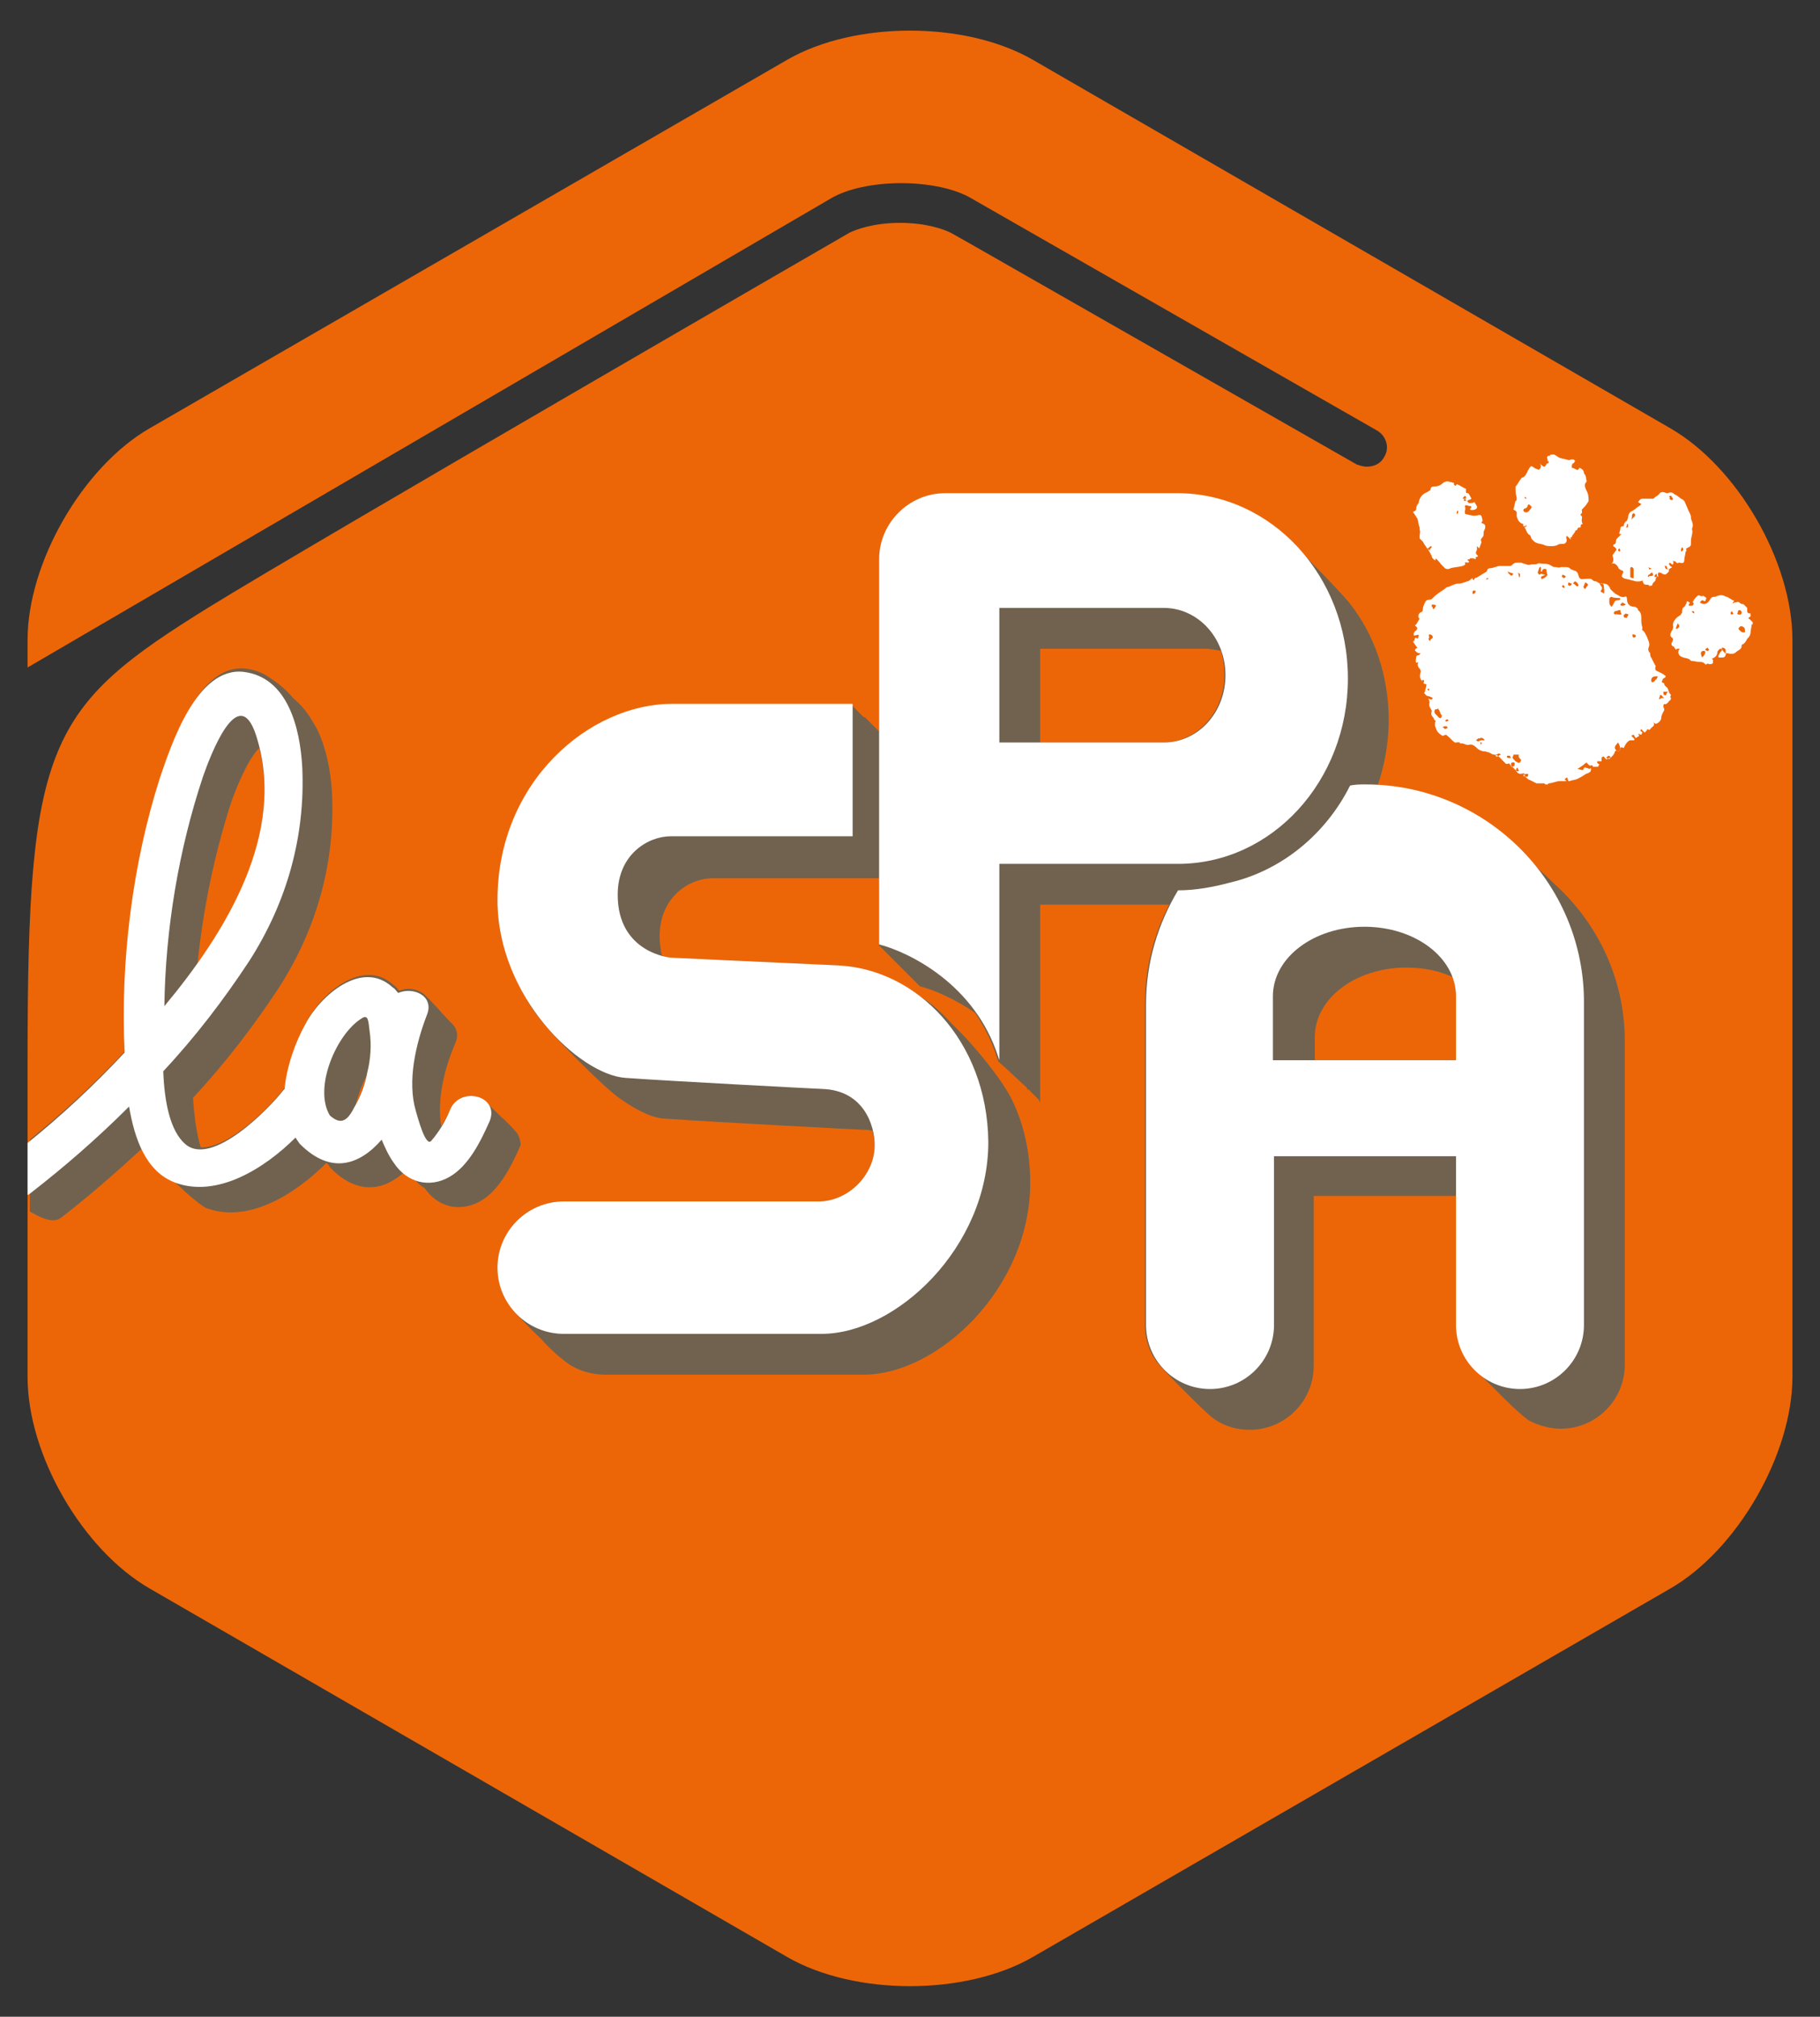 <?xml version="1.0" encoding="utf-8"?>
<!-- Generator: Adobe Illustrator 19.2.1, SVG Export Plug-In . SVG Version: 6.00 Build 0)  -->
<svg version="1.1" id="Layer_1" xmlns="http://www.w3.org/2000/svg" xmlns:xlink="http://www.w3.org/1999/xlink" x="0px" y="0px"
	 viewBox="0 0 165 182.8" style="enable-background:new 0 0 165 182.8;" xml:space="preserve">
<rect x="0" y="0" width="165" height="182.8" fill="#333333" stroke="none"/>
<style type="text/css">
	.st0{fill:#EC6608;}
	.st1{fill:#70624F;}
	.st2{fill:#FFFFFF;}
</style>
<g>
	<path class="st0" d="M75.3,18c1.5-0.9,3.9-1.4,6.4-1.4c2.5,0,4.9,0.5,6.4,1.4c0,0,0,0,0,0l0,0l36.7,21c0.9,0.5,1.2,1.6,0.7,2.4
		c-0.3,0.6-0.9,0.9-1.6,0.9c-0.3,0-0.6-0.1-0.9-0.2L87.8,22l0,0l-1.6-0.9c-0.6-0.3-2.2-0.9-4.6-0.9c-2.4,0-4,0.6-4.6,0.9
		c0,0-48.6,28.1-58,33.9C4.3,64.1,2.5,67.3,2.5,95.9v28.9c0,7.1,5,15.7,11.1,19.2l57.8,33.4c6.1,3.5,16.1,3.5,22.2,0l57.8-33.4
		c6.1-3.5,11.1-12.2,11.1-19.2V58c0-7.1-5-15.7-11.1-19.2L93.6,5.4c-6.1-3.5-16.1-3.5-22.2,0L13.6,38.8C7.5,42.3,2.5,51,2.5,58v2.5
		L75.3,18z"/>
	<path class="st1" d="M32.2,100.4c0.2-1,0.6-2.1,1.1-3C33,98.4,32.6,99.4,32.2,100.4 M20.9,72.9c0.4-1.2,1.5-4,2.6-5.1
		c1.7,6.9-1.5,13.8-5.6,19.6C18.4,82.5,19.4,77.6,20.9,72.9 M46.8,102.6c-0.2-0.2-0.8-0.9-1.4-1.4c-0.5-0.5-1.5-1.5-1.9-1.7
		c-0.9-0.4-2.2-0.1-2.7,1.1c-0.2,0.5-0.5,1-0.8,1.5c-0.4-2.5,0.3-5.3,1.3-7.6c0.3-0.7,0.1-1.3-0.3-1.7c-0.2-0.2-0.9-0.9-1.3-1.4
		c-0.4-0.4-1.1-1.2-1.4-1.4c-0.6-0.4-1.4-0.5-2.1-0.2c-0.2-0.2-0.3-0.4-0.5-0.5c-2.8-2.6-6.6,0.8-7.9,3.3c-0.9,1.6-1.7,3.8-1.9,5.9
		c0,0,0,0-0.1,0.1c-1.1,1.5-5,5.5-7.6,5.4c-0.4-1.3-0.6-2.9-0.7-4.5c2.9-3.1,5.5-6.5,7.8-10c3.4-5.3,5.1-11.3,4.8-17.6
		c-0.1-1.9-0.5-4.1-1.4-5.9c-0.5-0.8-0.9-1.7-2.1-2.7c-0.5-0.6-1.2-1.3-2.5-2.1c-0.5-0.3-1.1-0.5-1.8-0.6c-4.3-0.5-6.6,6.7-7.6,9.6
		c-2.5,7.8-3.6,16.7-3.2,24.9c-2.7,2.9-5.7,5.7-8.8,8.2v6.5c1,0.6,2.1,1.1,2.8,0.6c2.6-2,5.1-4.2,7.6-6.5c0.2,0.4,0.4,0.7,0.6,1
		c0.2,0.3,0.9,1,1.6,1.7c0.9,0.9,2.6,2.5,3.4,2.9c3.8,1.4,8-1.2,10.9-4.1c0,0,0.1,0.1,0.1,0.1c0,0,0,0,0,0c0.1,0.1,0.2,0.3,0.3,0.4
		c2.5,2.5,4.9,2,6.8,0.2c0.1,0.1,0.2,0.1,0.3,0.2c0.2,0.3,0.4,0.5,0.6,0.7c0.2,0.3,0.5,0.5,0.8,0.7c1.2,1.7,3.1,2.2,5,1.2
		c1.8-1,2.9-3.3,3.7-5.1C47.2,103.5,47.1,103,46.8,102.6"/>
	<path class="st1" d="M111,61.2c0,3.4-2.5,6.1-5.6,6.1H94.3v-8.5h14.9c0.5,0,1,0.1,1.5,0.2C110.9,59.7,111,60.5,111,61.2 M132,90.3
		v5.8h-12.8V94c0-3.5,3.7-6.3,8.3-6.3c1.6,0,3,0.3,4.3,0.9C131.9,89.2,132,89.7,132,90.3 M140.9,80.1c-0.4-0.4-0.8-0.8-1.3-1.2
		c-0.4-0.4-0.8-0.9-1.2-1.3c-3.4-3.7-8.1-6.1-13.5-6.4c0.6-1.8,1-3.8,1-5.9c0-4.1-1.3-7.8-3.6-10.7c-0.5-0.6-2-2.2-3.3-3.5
		c-1.3-1.4-2.8-2.8-3.5-3.3c-2.5-1.9-5.6-3.1-8.9-3.1H85.7c-3.3,0-6,2.7-6,6v15.6L78.4,65h-0.1l-1.1-1.1H60.9
		c-7.4,0-15.8,7-15.8,17.8c0,3.5,1.3,6.7,2.9,9.3c0.8,1.4,2.7,3.4,4.3,5c1.7,1.7,3.4,3.3,4.1,3.7c1.4,1,2.9,1.7,4,1.7
		c4.2,0.3,17.6,1,17.8,1c0.3,0,0.6,0,0.9,0.1c0.1,0.5,0.2,0.9,0.2,1.3c0,2.7-2.4,5.1-5.1,5.1H51.1c-3.3,0-6,2.7-6,6
		c0,1,0.3,2,0.7,2.8c0.4,0.8,2.1,2.6,3.2,3.6c0.8,0.9,1.7,1.7,2,1.9c1,0.9,2.4,1.4,3.9,1.4h23.4c6.7,0,15.1-7.8,15.1-17.4
		c0-2.8-0.6-5.4-1.7-7.6c-0.9-1.8-3.4-4.9-5.4-6.8c-0.9-1-1.8-1.8-2.6-2.3c-2.4-1.7-4.9-2.9-7.8-3c-6.8-0.3-15.1-0.7-15.1-0.7
		s-0.3,0-0.8-0.2c-0.1-0.5-0.2-1.1-0.2-1.7c0-3.7,2.8-5.3,4.8-5.3l15.1,0v6.1l3.7,3.7c1.2,0.3,3.1,1.1,5,2.4c0.8,1.2,1.5,2.5,2,4.1
		c0,0.1,0.1,0.2,0.1,0.3l1.1,1c0,0,0,0.1,0.1,0.1l1.4,1.3c0,0.1,0,0.1,0.1,0.2v-0.1l1,1c0,0.1,0.1,0.2,0.1,0.3V82H106
		c-1.4,2.7-2.2,5.7-2.2,9v29.1h0c0,1.1,0.3,2.2,0.9,3.1c0.3,0.5,1.6,1.8,2.7,2.9c1.1,1.1,2.3,2.3,2.8,2.6c0.9,0.6,2,0.9,3.1,0.9
		c3.2,0,5.8-2.6,5.8-5.8v-15.4H132v11.6h0c0,1.3,0.4,2.5,1.2,3.5c0.3,0.4,1.2,1.3,2.1,2.2c1.1,1.1,2.7,2.7,3.4,3.1
		c0.8,0.4,1.8,0.7,2.8,0.7c3.2,0,5.8-2.6,5.8-5.8V94.7C147.4,88.9,144.9,83.7,140.9,80.1"/>
	<path class="st2" d="M33.3,97.2c-0.2,1.1-0.6,2.2-1.2,3.2c-0.6,1.2-1.2,1.6-2.2,0.7c-1.5-2.5,0.6-7.4,2.9-8.8
		c0.6-0.4,0.6,0.3,0.7,1.1C33.7,94.7,33.6,96,33.3,97.2 M14.9,91.2c0.1-7,1.3-14.2,3.5-20.8c0.7-2,3.2-8.6,4.8-3.8
		C26.1,75.5,20.4,84.6,14.9,91.2L14.9,91.2z M40.8,100.6c-0.4,1-1,2-1.7,2.8c-0.5,0.6-1.2-2-1.4-2.7c-0.8-2.7,0-6.1,1-8.7
		c0.7-1.7-1.2-2.6-2.6-2c-0.2-0.2-0.3-0.4-0.5-0.5c-2.8-2.6-6.6,0.8-7.9,3.3c-0.9,1.6-1.7,3.8-1.9,5.9c0,0,0,0-0.1,0.1
		c-1.3,1.7-6.5,7-8.9,4.9c-1.4-1.2-1.9-3.9-2-6.6c2.9-3.1,5.5-6.5,7.8-10c3.4-5.3,5.1-11.3,4.8-17.6c-0.2-3.5-1.3-8.1-5.3-8.6
		c-4.3-0.5-6.6,6.7-7.6,9.6c-2.5,7.8-3.6,16.7-3.2,24.9c-2.7,2.9-5.7,5.7-8.8,8.2v4.7c0.1,0,0.2-0.1,0.2-0.1c3.1-2.4,6.1-5,9-7.9
		c0.5,2.9,1.5,5.9,4.2,6.9c3.8,1.4,8.1-1.3,10.9-4.1c0,0.1,0.1,0.1,0.1,0.2c0.1,0.1,0.2,0.3,0.3,0.4c2.8,2.8,5.4,1.9,7.4-0.4
		c0.3,0.7,0.6,1.4,1.1,2.1c1.2,1.8,3.2,2.3,5,1.3c1.8-1,2.9-3.3,3.7-5.1C45.3,99.3,41.7,98.4,40.8,100.6"/>
	<path class="st2" d="M132,96.1h-16.6v-5.8c0-3.5,3.7-6.3,8.3-6.3c4.6,0,8.3,2.8,8.3,6.3V96.1z M123.8,71.1c-0.5,0-0.9,0-1.4,0.1
		c-2.2,4.4-6.2,7.7-10.9,8.8c-1.5,0.4-3.1,0.7-4.7,0.7h0c-1.8,3-2.9,6.5-2.9,10.3v29.1h0c0,3.2,2.6,5.8,5.8,5.8
		c3.2,0,5.8-2.6,5.8-5.8v0v-15.3H132v15.3h0c0,3.2,2.6,5.8,5.8,5.8c3.2,0,5.8-2.6,5.8-5.8V91C143.7,80,134.7,71.1,123.8,71.1"/>
	<path class="st2" d="M90.6,67.3V55.1h14.9c3.1,0,5.6,2.7,5.6,6.1c0,3.4-2.5,6.1-5.6,6.1H90.6z M122.2,61.5
		c0-9.3-6.9-16.8-15.5-16.8H85.7c-3.3,0-6,2.7-6,6v34.9c2.7,0.7,8.7,3.6,10.8,10.2c0,0.1,0.1,0.2,0.1,0.3V78.3h16.2
		C115.3,78.3,122.2,70.8,122.2,61.5"/>
	<path class="st2" d="M75.9,87.5c-6.8-0.3-15.1-0.7-15.1-0.7S56,86.4,56,81.1c0-3.7,2.8-5.3,4.8-5.3l16.5,0v-12H60.9
		c-7.4,0-15.8,7-15.8,17.8c0,8.7,7.4,15.8,11.6,16.1c4.2,0.3,17.6,1,17.8,1c3.8,0.1,4.8,3.3,4.8,5.1c0,2.7-2.4,5.1-5.1,5.1H51.1
		c-3.3,0-6,2.7-6,6c0,3.3,2.7,6,6,6h23.4c6.7,0,15.1-7.8,15.1-17.4C89.5,94.3,83.1,87.8,75.9,87.5"/>
	<path class="st2" d="M150.9,63c-0.1,0-0.1-0.2-0.1-0.3h0.4C151,62.9,151.1,63.1,150.9,63 M150.4,63.4c0-0.1,0.1-0.3,0.1-0.4
		c0,0,0.1,0,0.1,0c0.1,0.1,0.2,0.2,0.3,0.3C150.7,63.2,150.6,63.3,150.4,63.4 M150.1,61.6c-0.1,0.1-0.1,0.2-0.2,0.2
		c-0.1,0.1-0.2,0-0.2-0.1c0-0.1,0-0.2,0.1-0.3c0.1-0.1,0.3-0.1,0.5-0.1C150.2,61.5,150.2,61.6,150.1,61.6 M148.3,57.7
		c0,0-0.1,0.1-0.2,0.1c-0.1-0.1-0.1-0.1-0.1-0.2c0,0,0,0,0-0.1c0.1,0,0.2,0,0.3,0.1C148.3,57.5,148.3,57.7,148.3,57.7 M147.5,56
		C147.5,56,147.4,55.9,147.5,56c-0.2,0-0.3,0-0.3-0.2c0-0.1,0.1-0.1,0.2-0.2c0.1,0.1,0.3,0,0.2,0.2C147.6,55.8,147.5,55.9,147.5,56
		 M147,54.9c-0.2-0.1-0.1-0.1,0.1-0.3c0.1,0.1,0.2,0.1,0.3,0.2C147.2,54.9,147.2,54.9,147,54.9 M146.7,55.7c-0.1,0-0.2-0.1-0.2,0
		c0,0-0.1,0-0.2-0.1c0-0.1,0.1-0.2,0.1-0.2c0.2,0,0.3-0.1,0.4-0.1c0.1,0,0.1,0,0.1,0c0,0.2,0.1,0.3,0.1,0.4
		C146.9,55.7,146.8,55.7,146.7,55.7 M146.7,68.1c-0.4-0.2-0.4-0.4,0-0.8c0.1,0.2,0.2,0.4,0.2,0.6C147,67.9,146.8,68,146.7,68.1
		 M146.1,55L146.1,55c-0.1-0.1-0.2-0.2-0.2-0.4c0-0.1,0-0.2,0-0.3c0-0.1,0.1-0.2,0.2-0.2c0.2,0.1,0.5,0.1,0.7,0.1c0,0,0.1,0,0.1,0.1
		c0,0-0.1,0.1-0.1,0.1c-0.1,0-0.3,0-0.4,0.1C146.3,54.7,146.2,54.9,146.1,55 M146,68.7c0,0-0.1,0.1-0.1,0.1c-0.1,0-0.2-0.1-0.3-0.1
		c0.1-0.1,0.2-0.2,0.2-0.2c0.1,0,0.2,0.1,0.2,0.1C146,68.6,146,68.7,146,68.7 M145.4,53.8c-0.1-0.1-0.2-0.1-0.3-0.2
		c0.2-0.3,0.2-0.3-0.1-0.7c0.1,0,0.2-0.1,0.3,0c0,0,0.1,0.1,0.1,0.2C145.4,53.4,145.5,53.6,145.4,53.8
		C145.5,53.8,145.5,53.8,145.4,53.8 M143.9,53.1c-0.1,0.1-0.1,0.2-0.2,0.3c-0.1-0.1-0.2-0.2-0.1-0.3c0-0.1,0.1-0.2,0.1-0.3
		c0.1,0,0.2,0.1,0.2,0.1C144,53,144,53.1,143.9,53.1 M142.9,53.1c-0.1-0.1-0.2-0.2-0.3-0.2c0.1-0.1,0.1-0.2,0.2-0.2
		c0.1,0,0.3,0.2,0.3,0.4C143.1,53.1,143,53.2,142.9,53.1 M142.3,53.1c-0.1,0-0.2-0.1-0.1-0.3c0.1,0,0.2,0.1,0.3,0.1
		C142.5,53,142.4,53.1,142.3,53.1 M141.8,52.4c-0.1,0-0.1-0.1-0.2-0.1c0-0.1,0-0.2,0.1-0.2C142,52.2,142,52.3,141.8,52.4
		 M141.8,53.3c-0.1,0-0.1-0.1-0.2-0.1c0-0.1,0.1-0.1,0.1-0.2C141.8,53.1,141.9,53.2,141.8,53.3C141.9,53.3,141.9,53.3,141.8,53.3
		 M139.8,52.5C139.7,52.5,139.7,52.4,139.8,52.5c-0.1-0.1-0.1-0.2-0.1-0.2c0.1-0.1,0.2-0.1,0.4-0.2c-0.2,0-0.3-0.1-0.4-0.1
		c-0.2,0.2-0.2,0-0.3-0.1c0.1-0.2,0.1-0.4,0.2-0.5c0,0,0,0,0.1,0c0,0.1,0,0.2,0,0.4c0,0,0,0,0.1,0c0-0.2,0.2-0.3,0.4-0.2
		c0,0.1,0,0.3,0.1,0.5C140.1,52.4,139.9,52.4,139.8,52.5 M138.5,70.4h-0.3c0-0.1,0.1-0.1,0.1-0.1c-0.1,0-0.1-0.1-0.2-0.1
		C138.6,70.1,138.6,70.1,138.5,70.4 M137.4,69c-0.1-0.1-0.1-0.1-0.2-0.2c-0.1-0.1-0.1-0.2,0-0.3c0,0,0-0.1,0-0.1h0.5
		c-0.1,0.3,0.2,0.4,0.2,0.5C137.8,69.2,137.7,69.2,137.4,69 M137.4,69.9c0-0.1,0.1-0.2,0.1-0.3c0,0,0.1,0,0.1,0
		c0,0.1,0.1,0.2,0.1,0.3H137.4z M137.3,69.4c-0.1,0.1-0.2,0.1-0.3,0.1c0-0.2-0.1-0.4,0.2-0.4C137.4,69.1,137.3,69.3,137.3,69.4
		 M136.7,68.7c0,0-0.1-0.1-0.1-0.1c0-0.1,0.1-0.1,0.1-0.1c0.1,0,0.1,0,0.2,0c0,0,0,0.1,0.1,0.2C136.9,68.7,136.8,68.7,136.7,68.7
		 M136.7,51.8c0.1,0.1,0.3,0.1,0.5,0.2c-0.1,0.2-0.2,0.2-0.3,0.1c0,0-0.1-0.1-0.1-0.1C136.7,51.9,136.7,51.9,136.7,51.8
		C136.7,51.8,136.7,51.8,136.7,51.8 M137.8,52c0,0.1,0,0.2,0,0.3c0,0-0.1,0-0.1,0c0-0.1,0-0.2-0.1-0.4C137.7,52,137.8,52,137.8,52
		 M135.7,68.6C135.7,68.6,135.6,68.6,135.7,68.6c-0.1-0.1-0.1-0.1-0.1-0.2c0.1,0,0.2-0.1,0.3-0.1c0,0,0,0,0,0c0.1,0,0.1,0.1,0.2,0.1
		C136,68.4,135.9,68.5,135.7,68.6 M134.9,52.5h-0.2c0,0,0,0,0,0c0.1-0.1,0.1-0.1,0.2-0.1S134.9,52.4,134.9,52.5
		C135,52.5,135,52.5,134.9,52.5 M134.6,67.1c-0.1,0-0.2,0-0.3,0c0,0,0,0,0,0c-0.1,0-0.2,0.1-0.3,0.1c-0.1,0-0.1-0.1-0.2-0.1
		c0.1-0.1,0.2-0.1,0.2-0.2c0.1,0.1,0.2,0,0.2,0c0.1-0.1,0.4,0.1,0.4,0.2C134.7,67,134.6,67.1,134.6,67.1 M134.3,67.5
		C134.2,67.5,134.2,67.5,134.3,67.5c-0.1-0.1-0.1-0.1-0.1-0.2c0.1,0,0.1,0,0.2,0C134.3,67.3,134.3,67.4,134.3,67.5 M133.5,53.8
		c0,0,0-0.1,0-0.2c0.1-0.1,0.2-0.1,0.3,0C133.7,53.8,133.6,53.9,133.5,53.8 M131.1,65.4c0,0-0.1-0.1-0.1-0.1c0.1,0,0.1-0.1,0.2-0.1
		c0,0,0.1,0,0.1,0.1c0,0,0,0,0,0.1C131.3,65.3,131.2,65.4,131.1,65.4 M131.2,66c-0.2,0.1-0.2,0.1-0.4-0.1c0.1-0.1,0.4-0.1,0.4,0
		C131.3,65.9,131.2,66,131.2,66 M130.6,65.1c-0.1,0-0.2-0.1-0.2-0.1c-0.1-0.2-0.5-0.3-0.3-0.7c0.1,0,0.2,0,0.3-0.1
		c0,0.1,0,0.1,0.1,0.2c0,0.1,0.1,0.2,0.1,0.3C130.7,64.8,130.8,64.9,130.6,65.1 M129.8,55c0-0.1,0-0.2,0-0.2c0,0,0.1,0,0.2,0
		c0.1,0,0.2,0.1,0.2,0.1c-0.1,0.1-0.1,0.3-0.3,0.3C129.9,55.1,129.9,55,129.8,55 M129.7,58c-0.2,0.2-0.1,0-0.2-0.1
		c0.2-0.2-0.1-0.3,0.1-0.4c0,0,0.3,0,0.3,0.3C129.7,58,129.7,57.9,129.7,58 M129.5,62.6c-0.1-0.1-0.1-0.1-0.1-0.1
		c0,0,0.1-0.1,0.1-0.1c0,0,0.1,0.1,0.1,0.1C129.6,62.5,129.5,62.6,129.5,62.6 M151.3,62.7c0-0.1-0.1-0.2-0.1-0.3
		c-0.1-0.1-0.2-0.2-0.3-0.3c0,0,0-0.2-0.1-0.2c-0.1,0-0.2-0.1-0.1-0.2c0-0.1,0.1-0.2,0.1-0.2c0.2-0.1,0.3-0.2,0.1-0.3
		c-0.1-0.1-0.3-0.2-0.5-0.3c-0.3-0.1-0.4-0.2-0.3-0.5c0,0,0-0.1-0.1-0.2c-0.1-0.2-0.2-0.4-0.3-0.6c-0.1-0.1-0.1-0.3-0.1-0.4
		c-0.2-0.2-0.2-0.4-0.1-0.6c0.1-0.3-0.1-0.6-0.2-0.9c-0.1-0.2-0.2-0.4-0.3-0.5c-0.2-0.1-0.1-0.2-0.1-0.3c-0.1-0.3-0.1-0.6-0.1-0.8
		c0-0.3,0-0.6-0.3-0.8c0,0,0,0,0-0.1c-0.1-0.1-0.2-0.2-0.3-0.2c-0.4,0-0.7-0.2-0.7-0.7c0-0.2-0.1-0.3-0.2-0.2
		c-0.4,0.1-0.6-0.2-0.9-0.3c0,0,0-0.1-0.1-0.1c-0.1-0.1-0.1-0.1-0.2-0.2c0,0-0.1-0.1-0.1-0.1c-0.1-0.3-0.3-0.5-0.6-0.5
		c-0.2,0-0.4,0-0.5-0.1c-0.1,0-0.1-0.1-0.2-0.1c-0.2,0-0.3-0.1-0.4-0.2c-0.1-0.1-0.8,0-0.9,0c-0.4-0.1-0.2-0.5-0.5-0.7
		c-0.1-0.1-0.4-0.1-0.6-0.3c-0.1-0.1-0.3-0.1-0.5-0.1c-0.1,0-0.2,0-0.3,0c-0.2,0.1-0.3,0-0.5,0c-0.1,0-0.2,0-0.3-0.1
		c-0.1,0-0.1-0.1-0.2-0.1c-0.2-0.1-0.4-0.1-0.6-0.1c-0.2,0-0.4-0.1-0.5,0c-0.2,0.1-0.5,0-0.7,0.1c0,0-0.1,0-0.2,0
		c-0.2-0.1-0.4-0.1-0.6-0.2c0,0-0.1,0-0.2,0c-0.1,0-0.1,0-0.2,0c-0.2,0-0.3,0.1-0.4,0.2c-0.1,0.1-0.2,0.1-0.3,0.1
		c-0.3,0-0.6,0-0.8,0c-0.3,0-0.6,0.2-0.9,0.2c-0.3,0-0.3,0.3-0.3,0.3c-0.2,0.1-0.8,0.5-1,0.6c0-0.1-0.1,0-0.2,0.2
		c-0.1-0.1-0.1-0.1-0.1-0.2c-0.2,0.1-0.3,0.3-0.5,0.3c-0.3,0.1-0.5,0.2-0.8,0.2c-0.3,0-0.6,0.2-0.9,0.3c-0.2,0-0.3,0.2-0.5,0.3
		c-0.3,0.2-0.6,0.4-0.8,0.6c-0.1,0.1-0.1,0.1-0.2,0.2c-0.2,0.1-0.5,0-0.6,0.3c-0.1,0.2-0.2,0.4-0.2,0.6c0,0.2-0.1,0.3-0.2,0.3
		c-0.2,0.1-0.3,0.4-0.1,0.6c-0.1,0.1-0.1,0.2-0.2,0.3c0,0.1-0.1,0.1-0.1,0.2c-0.2,0.1-0.1,0.1,0,0.2c0.2,0.1,0,0.4-0.1,0.4
		c-0.1,0.1-0.2,0.3-0.1,0.4l0.1,0c0.1,0,0.4-0.2,0.3,0.1c0,0.3-0.2,0.1-0.3,0.1c0,0-0.1,0.3-0.1,0.3c-0.1,0-0.1,0.1,0,0.2
		c0,0,0.2,0.3,0.3,0.4c-0.1,0.1-0.2,0.1-0.2,0.2c-0.1,0.1,0.1,0.1,0.1,0.2c0.1,0,0.1,0.1,0.2,0.1c0.1,0,0.1,0,0.2,0
		c0,0-0.1,0.1-0.1,0.1c0,0,0,0,0,0c0,0.1-0.3,0.1-0.3,0.2c0,0.1-0.2,0.8,0.2,0.5c-0.1,0.2-0.1,0.4,0.1,0.6c0.1,0.1,0.1,0.2,0.1,0.3
		c-0.1,0.3-0.1,0.6,0.1,0.8c0,0,0,0.1,0,0.1c0,0,0,0,0,0c0-0.1,0.1-0.3,0.2-0.1c0,0,0,0.1,0,0.1c-0.1,0.1,0,0.2,0.1,0.2
		c0.2,0,0.1,0.1,0.1,0.2c0,0.1-0.1,0.3-0.1,0.4c0,0.1,0,0.1-0.1,0.2c0.1,0.1,0.2,0.3,0.4,0.3c0.1,0,0.2,0.1,0.3,0.1
		c0,0,0.1,0.1,0.1,0.1c0,0-0.1,0.1-0.1,0.1c-0.1,0-0.2,0-0.3-0.1c0,0.1,0.1,0.2,0.1,0.3c0,0,0,0.1,0,0.1c-0.1,0.3,0.1,0.5,0.2,0.7
		c0,0,0,0.1,0,0.1c-0.1,0.2,0,0.4,0.1,0.5c0.1,0.1,0.1,0.1,0.1,0.2c0.1,0.1,0.2,0.1,0.1,0.3c0,0.1,0,0.2,0,0.3
		c0.1,0.2,0.1,0.4,0.3,0.6c0.1,0.1,0.2,0.2,0.4,0.3c0,0,0.2-0.1,0.3-0.1c0.3,0.2,0.5,0.5,0.8,0.7c0,0,0.1,0,0.1,0
		c0.2,0,0.3-0.1,0.4,0.1c0.3-0.1,0.5,0.2,0.8,0.1c0.3-0.1,0.6,0.2,0.8,0.4c0.2,0.1,0.3,0.2,0.6,0.2c0.1,0,0.3,0.1,0.4,0.1
		c0.2,0.1,0.3,0.2,0.5,0.2c0.3,0,0.5,0.3,0.7,0.5c0.1,0.1,0.2,0.2,0.3,0.3c0.1,0.1,0.2,0,0.3,0c0.1,0,0.1,0.2,0.2,0.2
		c0.1,0.1,0.3,0.3,0.4,0.4c0.2,0.3,0.3,0.4,0.7,0.3c0,0,0.1,0,0.1,0c0,0,0,0.1,0,0.1c0,0.1-0.1,0-0.1,0.1c0.1,0.1,0.2,0.1,0.3,0.2
		c0.1,0.1,0.2,0.2,0.3,0.2c0.2,0.1,0.4,0.2,0.6,0.3c0,0,0,0,0,0c0.2,0,0.4,0,0.7,0c0,0,0.1,0.1,0.1,0.1h0.2c0,0,0.1-0.1,0.1-0.1
		c0.3,0,0.7-0.2,1-0.2c0.2,0,0.3,0,0.6,0c0-0.1-0.1-0.1-0.1-0.1c-0.1-0.1,0-0.1,0.1-0.2c0.1-0.1,0.1,0.1,0.2,0.3c0,0,0.1,0,0.1,0
		c0.2-0.1,0.5-0.1,0.7-0.2c0.2-0.1,0.4-0.2,0.7-0.4c0.1-0.1,0.3-0.1,0.4-0.2c0.1,0,0.2-0.3,0.1-0.4c-0.1,0.2-0.2,0-0.4,0
		c0,0-0.1,0-0.1-0.1c0,0,0,0.1-0.1,0.1c0,0.1-0.1,0.2-0.1,0.2c-0.2,0-0.3-0.1-0.5-0.1c0.3-0.2,0.5-0.3,0.7-0.5
		c0.1-0.1,0.2-0.1,0.2,0c0.1,0.1,0.2,0.2,0.3,0.2c0.2-0.1,0.2,0,0.2,0.1c0.2,0,0.3,0,0.5,0c0-0.1,0-0.1,0.1-0.2
		c-0.1-0.1-0.2-0.1-0.2-0.2c0,0,0,0,0-0.1h0.4c0-0.1,0-0.2,0-0.2c0-0.1,0-0.2,0.1-0.2c0.1-0.1,0.1,0,0.2,0.1
		c0.1,0.1,0.2,0.2,0.2,0.1c0.1-0.1,0.3-0.1,0.4-0.2c0.1-0.1,0.3-0.3,0.3-0.5c0,0,0.1,0,0.1-0.1c0.2,0.1,0.3,0.1,0.4-0.1
		c0-0.2,0.1-0.2,0.3-0.1c0.1-0.2,0.2-0.4,0.3-0.5c0.1-0.1,0.2-0.2,0.3-0.2c0.1,0,0.2,0,0.3,0c0.1,0,0.1-0.1,0-0.2
		c-0.1-0.1-0.1-0.1-0.2-0.2c0.1-0.1,0.2-0.1,0.2-0.1c0.1,0.1,0.1,0.2,0.2,0.3c0.1-0.1,0.2-0.1,0.3-0.2c0,0,0-0.1-0.1-0.2
		c0,0,0,0,0,0c0.1,0,0.2,0.1,0.3,0.1c0-0.1,0.2-0.2,0-0.3c-0.1,0-0.1-0.2,0-0.2c0.1,0.1,0.2,0.2,0.3,0.3c0.1-0.1,0.1-0.1,0.2-0.2
		c0.1-0.3,0.1,0.1,0.3-0.1c0.1-0.2,0.5-0.3,0.3-0.6c0,0,0,0,0,0c0.1,0,0.1,0.1,0.2,0.1c0.2,0,0.5-0.3,0.5-0.5c0-0.2,0.1-0.4,0.2-0.6
		c0.1-0.1,0.1-0.3,0-0.4c0,0,0-0.1,0-0.2c0,0,0.1-0.1,0.1-0.1c0.2,0.1,0.2-0.1,0.3-0.1c0.1-0.1,0.1-0.2,0.2-0.2c0,0,0.1-0.2,0.1-0.2
		c-0.1-0.1-0.1-0.2,0-0.3C151.3,62.8,151.3,62.7,151.3,62.7"/>
	<path class="st2" d="M128.4,58.3C128.5,58.4,128.5,58.4,128.4,58.3C128.4,58.3,128.4,58.3,128.4,58.3"/>
	<path class="st2" d="M138.2,46.1c0.1,0,0.3-0.1,0.3-0.3c0,0,0.1-0.1,0.1-0.1c0.2,0.2,0.4,0.2,0.1,0.5
		C138.4,46.7,137.9,46.3,138.2,46.1 M138.3,45c0,0.1,0.1,0.2,0.1,0.2c0,0-0.1,0-0.1,0c-0.1-0.1-0.1-0.1-0.1-0.2
		C138.2,45.1,138.3,45.1,138.3,45 M137.5,46.8c0.1,0.3,0.2,0.6,0.6,0.7v0.2c0.1,0,0.2,0,0.3-0.1c0,0,0,0,0,0.1
		c-0.1,0-0.1,0.1-0.2,0.1c0.2,0.2,0.2,0.6,0.5,0.7c0.1,0.1,0.1,0.3,0.2,0.4c0.1,0.1,0.3,0.3,0.4,0.3c0.2,0.1,0.5,0.1,0.7,0.2
		c0.2,0.1,0.4,0.1,0.6,0.1c0.2,0,0.4,0,0.6-0.1c0.1-0.1,0.3-0.1,0.5-0.1c0.3,0,0.4-0.3,0.3-0.5c0-0.1,0-0.2,0-0.2c0,0,0,0,0.1,0
		c0.1,0.1,0.2,0.2,0.3,0.3c0,0,0,0,0,0c0-0.1,0-0.2-0.1-0.2c0.1,0,0.1,0,0.2,0c0-0.1,0-0.1,0.3-0.5c0,0,0-0.1,0-0.1
		c0.1,0,0.2-0.1,0.2-0.1c0-0.2,0.2-0.2,0.3-0.2c0-0.2,0-0.3,0.2-0.3c-0.1-0.1-0.1-0.3-0.1-0.4c0-0.1,0.1-0.3-0.1-0.4
		c0,0,0-0.1,0-0.1c0.2-0.1,0.1-0.3,0.1-0.4c0.2-0.2,0.4-0.4,0.5-0.6c0.2-0.2,0.1-0.4,0.1-0.6c0-0.2-0.1-0.4-0.2-0.6
		c-0.1-0.2-0.2-0.5,0-0.7c0.1-0.1,0-0.2,0-0.3c0-0.2-0.1-0.4-0.2-0.5c0-0.3-0.2-0.4-0.4-0.5c-0.1,0.1-0.1,0.2-0.2,0.2
		c-0.2-0.1-0.4-0.2-0.5-0.2c0,0,0-0.1,0-0.1c0-0.1,0-0.2,0.1-0.3c0.1,0,0.1-0.1,0.2-0.2c-0.1-0.2-0.3-0.2-0.5-0.1c0,0,0,0-0.1,0
		c-0.3-0.1-0.5-0.1-0.8-0.2c-0.2-0.1-0.3-0.2-0.5-0.3h-0.3c0,0-0.1,0.1-0.1,0.1c-0.2,0-0.3,0.1-0.2,0.3c0,0.1,0,0.1,0,0.2
		c0,0,0,0,0,0c0,0,0.1,0,0.1,0c0,0.2,0,0.2-0.1,0.2c0,0-0.1,0-0.1,0.1c-0.1,0.1-0.1,0.2-0.2,0.2c-0.1,0-0.2-0.1-0.3-0.2
		c0,0-0.1,0-0.1-0.1c0.1,0.1,0.1,0.3,0.1,0.3c0,0.1-0.1,0.2-0.2,0.3c-0.1-0.1-0.3-0.1-0.4-0.2c-0.3-0.2-0.3-0.2-0.5,0.1
		c0,0.1-0.1,0.1-0.1,0.2c-0.1,0.2-0.2,0.5-0.5,0.6c0,0-0.1,0-0.1,0.1c-0.2,0.2-0.3,0.5-0.5,0.7c0,0,0,0.1,0,0.1c0,0.3,0,0.6,0.1,0.9
		c0,0,0,0,0,0.1c0,0.1,0,0.2-0.1,0.2c-0.1,0.3-0.1,0.5-0.2,0.8c0.1,0,0.2,0.1,0.3,0.2C137.5,46.3,137.5,46.6,137.5,46.8"/>
	<path class="st2" d="M158.2,57.3c-0.3,0.1-0.4-0.1-0.6-0.3c0.1-0.2,0.2-0.3,0.4-0.2C158.2,56.9,158.2,57,158.2,57.3 M157.5,55.6
		c0.1-0.1,0-0.3,0.2-0.3c0.1,0,0.2,0.1,0.2,0.2c0,0.2-0.1,0.2-0.2,0.2C157.6,55.7,157.5,55.7,157.5,55.6 M157,55.7
		c0,0-0.1,0-0.1-0.1c0-0.1,0-0.1,0.1-0.2c0.1,0.1,0.1,0.2,0.2,0.2C157.1,55.6,157.1,55.7,157,55.7 M156.4,59.3
		c0-0.2-0.3-0.3-0.3-0.5c0,0,0,0,0-0.1C156.5,58.7,156.5,59,156.4,59.3 M154.8,59c-0.1,0-0.2-0.1-0.2-0.1c0-0.1,0.1-0.1,0.2-0.2
		c0.1,0.1,0.1,0.2,0.2,0.2C154.9,58.9,154.9,59,154.8,59 M154.5,59.4c-0.1,0.1-0.1,0.1-0.2,0.2c0-0.1-0.1-0.2-0.1-0.4
		c0-0.1,0.1-0.2,0.2-0.2c0.1,0,0.2,0,0.2,0.1C154.6,59.3,154.5,59.3,154.5,59.4 M153.6,55.6c-0.1,0-0.1-0.1-0.2-0.1c0,0,0-0.1,0-0.1
		C153.6,55.4,153.6,55.4,153.6,55.6C153.7,55.5,153.6,55.5,153.6,55.6 M152.2,58.9c-0.1,0-0.1,0-0.2,0c0,0,0-0.1,0-0.1
		c0.1,0,0.1,0,0.2,0c0,0,0.1,0,0.1,0.1C152.3,58.8,152.2,58.9,152.2,58.9 M152.1,56.5c0.2,0.2,0.2,0.4-0.1,0.5
		C151.9,57,151.9,57,152.1,56.5 M158.7,55.9v-0.3c-0.3,0-0.3-0.1-0.3-0.3c0-0.1,0-0.2,0-0.2c-0.1-0.1-0.2-0.2-0.3-0.3
		c-0.1-0.1-0.2,0-0.3-0.1c-0.1-0.1-0.2-0.2-0.4-0.1c-0.1,0-0.2,0-0.3,0.1c0-0.1,0-0.1,0-0.1c0,0,0.1-0.1,0.1-0.1
		c0-0.1-0.1-0.1-0.1-0.1c-0.1,0-0.1-0.1-0.2-0.1c-0.1-0.1-0.2-0.1-0.3-0.2c0,0-0.1,0-0.1,0c-0.3-0.2-0.6-0.2-1,0c0,0-0.1,0-0.1,0
		c-0.2,0-0.3,0.1-0.4,0.3c-0.2,0.3-0.5,0.5-0.9,0.2c0.1-0.1,0.1-0.1,0.2-0.2c0.1,0,0.2,0.1,0.3,0.1c0-0.1,0.1-0.2,0.1-0.3
		c-0.1-0.1-0.3-0.2-0.3-0.2c-0.1,0.1-0.2,0-0.3,0c-0.1-0.1-0.2,0-0.3,0.1c-0.1,0.1-0.2,0.2-0.3,0.4c0,0-0.1,0.1,0,0.1
		c0.1,0.1,0,0.3-0.1,0.3c-0.1,0-0.2,0-0.3,0v-0.1c0,0,0.1-0.1,0.1-0.2c-0.1,0-0.2-0.1-0.2-0.1c-0.1,0-0.1,0.1-0.1,0.2
		c-0.1,0.1-0.1,0.2-0.2,0.3c-0.2,0.1-0.2,0.3-0.2,0.5c0,0.1-0.1,0.1-0.1,0.2c-0.1,0.1-0.3,0.2-0.4,0.3c-0.2,0.2-0.4,0.5-0.3,0.8
		c0,0.2-0.1,0.3-0.2,0.5c-0.1,0.2-0.1,0.4,0.1,0.5c0.1,0.1,0.1,0.2,0,0.4c-0.1,0.1-0.1,0.3,0.1,0.4c0,0,0.1,0,0.1,0.1
		c0.1,0.2,0.2,0.2,0.4,0.2c-0.1,0.3,0,0.5,0.2,0.6c0.3,0.2,0.7,0.1,0.9,0.4c0.3,0,0.5,0.1,0.8,0.1c0.2,0,0.3,0,0.5,0.2
		c0,0,0.1,0.1,0.1,0c0.1-0.1,0.2,0,0.3,0c0.1,0,0.2,0,0.3-0.1c0,0,0-0.1,0-0.2c0-0.1,0-0.1-0.1-0.2c0.3-0.1,0.5-0.3,0.5-0.6
		c0-0.1,0.2-0.3,0.3-0.3c0,0,0.1,0,0.1,0.1c0,0,0,0.1,0,0.1c-0.2,0.1-0.2,0.3-0.3,0.4c0,0,0,0.2,0,0.2c0.1,0,0.2,0,0.2,0
		c0.1,0,0.1,0,0.1,0c0.3,0,0.3-0.1,0.4-0.4c0,0,0,0,0.1,0c0.3,0.1,0.6,0.1,0.8-0.1c0.2-0.2,0.5-0.2,0.5-0.6c0,0,0-0.1,0.1-0.1
		c0.2-0.1,0.3-0.3,0.4-0.5c0,0,0.1-0.1,0.1-0.1c0.1-0.1,0.2-0.3,0.2-0.4c0-0.3,0.1-0.5,0.1-0.8c0,0,0,0,0.1,0v-0.2
		c0,0-0.1-0.1-0.1-0.1c-0.1-0.1-0.2-0.2-0.2-0.2c0,0-0.1,0-0.1-0.1c0,0,0-0.1,0-0.1C158.5,56.2,158.5,55.9,158.7,55.9"/>
	<path class="st2" d="M129.7,49.5c0,0,0.1,0,0.1,0.1c-0.1,0.1-0.2,0.2-0.2,0.3c-0.1-0.1-0.1-0.1-0.2-0.2
		C129.5,49.7,129.6,49.6,129.7,49.5 M132.1,46.3C132.1,46.3,132.2,46.3,132.1,46.3c0.1,0,0.1,0,0.1,0c0,0.1,0,0.2-0.1,0.3
		C132,46.5,132.1,46.4,132.1,46.3 M132.9,45c0,0,0,0.1,0,0.2c-0.1,0-0.2,0-0.3,0C132.7,45,132.8,44.9,132.9,45 M132.8,45.4
		c-0.1,0-0.1-0.1-0.1-0.1c0,0,0.1-0.1,0.1-0.1c0,0,0.1,0.1,0.1,0.1C132.9,45.4,132.9,45.4,132.8,45.4 M128.5,47
		c0.1,0.3,0.1,0.6,0.2,0.8c0,0.1,0,0.2,0,0.2c0.1,0.2,0,0.4,0,0.6c0,0.1,0,0.2,0,0.2c0.1,0.1,0.2,0.2,0.3,0.3
		c0.2,0.4,0.5,0.7,0.7,1.1c0,0.1,0.1,0.1,0.1,0.2c0,0.2,0.2,0.3,0.3,0.4c0-0.1,0.1-0.1,0.1-0.2c0.1,0.2,0.3,0.3,0.4,0.5
		c0.1,0.1,0.2,0.2,0.4,0.4c0.1,0.1,0.4,0.1,0.5,0c0.4-0.1,0.7-0.1,1.1-0.2c0.2-0.1,0.3-0.1,0.2-0.3c0.1-0.1,0.3,0.1,0.4-0.1
		c-0.1-0.1-0.3-0.2,0-0.2c0,0,0.1-0.1,0.1-0.1c0.2,0,0.3,0,0.5,0.1c-0.1-0.3,0.2-0.2,0.2-0.3c-0.1-0.1-0.2-0.2-0.2-0.3
		c0-0.1,0.1-0.2,0.1-0.3c0-0.1,0-0.2,0-0.3c0.1,0.1,0.1,0.1,0.2,0.2c0.1-0.2,0.1-0.3,0.2-0.5c0,0,0,0,0-0.1c-0.1-0.2,0-0.3,0.1-0.4
		c0.1-0.1,0.1-0.2,0.1-0.3c0-0.1,0-0.3,0.1-0.4c0.1-0.3,0.1-0.5-0.3-0.6c0-0.1,0.1-0.1,0.1-0.2c0,0,0-0.1,0-0.1
		c-0.1-0.2,0-0.5-0.4-0.4c-0.4,0.1-0.7,0-1.1-0.1c-0.1,0-0.1-0.1-0.1-0.2c0-0.2,0.1-0.3,0-0.5c0,0,0-0.1,0.1-0.1c0,0,0.1,0,0.1,0
		c0.1,0.1,0.6,0,0.3,0.3c-0.2,0.2,0.7,0.2,0.6-0.2c-0.1-0.2-0.2-0.3-0.2-0.4c-0.2,0.1-0.3,0.1-0.5,0.1c-0.1,0-0.1-0.1-0.2-0.2
		c0.1,0,0.1-0.1,0.2-0.1c0.1,0,0.2-0.1,0.2-0.1c-0.1-0.2-0.2-0.4-0.3-0.5c-0.1,0-0.2,0-0.2-0.1c0,0,0-0.1,0-0.3c0,0,0,0,0,0
		c-0.3-0.1-0.5-0.3-0.8-0.4c0,0-0.1,0-0.1,0.1c0,0-0.1,0.1-0.1,0c0,0-0.1-0.1-0.1-0.1c0.1-0.2-0.1-0.1-0.2-0.2c0,0-0.1,0-0.1,0
		c-0.2-0.1-0.5-0.1-0.7,0.1c-0.2,0.2-0.5,0.3-0.8,0.3c-0.2,0-0.3,0.1-0.3,0.2c0,0.2-0.2,0.2-0.3,0.3c-0.5,0.2-0.7,0.5-0.8,1
		c0,0,0,0.1-0.1,0.1c0,0.1-0.1,0.2-0.1,0.3c0,0.3-0.1,0.3-0.3,0.4L128.5,47C128.4,47,128.5,47,128.5,47"/>
	<path class="st2" d="M146.8,49.7C146.8,49.7,146.8,49.7,146.8,49.7c0.1,0.1,0.1,0.2,0.1,0.2c0,0-0.1,0.1-0.1,0.1
		c0,0-0.1-0.1-0.1-0.1C146.7,49.8,146.7,49.8,146.8,49.7 M147.5,47.5c0,0,0.1,0,0.1,0c0,0.1,0,0.2,0,0.3c-0.1,0-0.1,0-0.2,0
		C147.5,47.7,147.5,47.6,147.5,47.5 M147.8,51.6c0-0.1,0-0.2,0.1-0.2c0.1,0,0.2,0.1,0.2,0.2c0,0.4,0,0.7,0,0.8c0.1,0,0.1,0,0.1,0
		c-0.1,0-0.1,0-0.1,0c-0.1,0-0.2,0-0.3-0.1C147.8,52.1,147.8,51.7,147.8,51.6 M148,46.6c0,0,0.1-0.1,0.1-0.1
		c0.1,0.1,0.2,0.1,0.1,0.3c-0.1,0.1-0.2,0.2-0.3,0.3C148,46.9,147.9,46.7,148,46.6 M149.5,52.1c0.1-0.1,0.2-0.2,0.3-0.2
		c0.1,0.2,0.1,0.3-0.1,0.3c0,0,0,0-0.1,0c-0.1,0-0.1,0.1-0.2,0.1C149.4,52.2,149.4,52.1,149.5,52.1
		C149.4,52.1,149.4,52.1,149.5,52.1 M149.7,51.5c0,0,0,0.1-0.1,0.1c0,0-0.1,0-0.1,0c0-0.1,0-0.1-0.1-0.2
		C149.6,51.5,149.6,51.5,149.7,51.5 M150.2,52c0,0.1,0,0.2,0.1,0.3c-0.1,0-0.2,0-0.3,0c0,0,0-0.1,0-0.1C150,52.2,150,52.1,150.2,52
		 M150.9,51.3c0.1,0,0.2,0,0.2,0c0,0.1,0.1,0.3,0.1,0.3C150.9,51.6,151,51.4,150.9,51.3C150.8,51.3,150.9,51.3,150.9,51.3
		 M151.7,45.2c-0.1,0.1-0.1,0.2-0.2,0.1c-0.1,0-0.2-0.1-0.1-0.2c0,0-0.1-0.1-0.1-0.1C151.6,44.8,151.5,45.1,151.7,45.2 M152.5,49.6
		c0.2,0.2,0.1,0.3-0.1,0.4C152.4,49.8,152.4,49.7,152.5,49.6 M146.4,51.1c0.2,0.1,0.2,0.2,0.3,0.3c0,0.1,0.1,0.2,0.3,0.3
		c0.2,0,0.2,0.2,0.1,0.3c-0.1,0.2-0.1,0.3,0.1,0.4c0.2,0.1,0.5,0.1,0.7,0.2c0.2,0,0.3,0.1,0.5,0.1c0.2,0,0.4,0,0.5-0.1
		c0.1,0.3,0.1,0.4,0.4,0.4c0.1,0,0.2,0,0.2,0.1c0.1,0,0.3,0,0.3-0.1c0-0.1,0.1-0.2,0.2-0.3c0.1-0.1,0.1-0.1,0.1-0.2
		c0-0.1,0.1-0.2,0.1-0.2c0.2,0,0.1-0.1,0.1-0.2c0-0.1,0-0.2,0.1-0.2c0.1,0,0.2,0,0.3,0.1c0.2,0.1,0.3,0.1,0.4,0
		c0.1-0.1,0.1-0.1,0.2-0.2v-0.2c0.1-0.1,0.2-0.1,0.3-0.2c-0.1,0-0.1-0.1-0.2-0.1c0-0.1-0.1-0.1-0.1-0.2c0,0,0.1-0.1,0.1-0.1
		c0,0,0.1,0.1,0.1,0.1c0,0,0.1,0,0.1,0.1c0,0,0.1-0.1,0.1-0.1c0-0.1,0-0.2,0-0.3c0.1,0.1,0.2,0.1,0.2,0.1c0.1,0.1,0.1,0.2,0.3,0.1
		c0,0,0.1,0,0.1,0c0.3,0.1,0.4,0,0.4-0.3c0-0.2,0.1-0.4,0.1-0.6c0-0.1,0.1-0.2,0.1-0.2c-0.1-0.2,0-0.2,0.2-0.3
		c0.2-0.1,0.2-0.2,0.2-0.4c0-0.1,0-0.1,0-0.2c0-0.3,0.2-0.7,0.1-1c0,0,0-0.1,0-0.1c0.2-0.4-0.1-0.7-0.1-1c0-0.3-0.2-0.5-0.3-0.8
		c-0.1-0.2-0.2-0.5-0.3-0.7c0,0-0.1,0-0.1-0.1c-0.3-0.1-0.5-0.4-0.8-0.5c0,0,0,0,0,0c-0.2-0.2-0.4-0.2-0.6-0.1c0,0-0.1,0-0.1,0
		c-0.3-0.1-0.5-0.2-0.7,0.1c0,0,0,0-0.1,0.1c-0.2,0.1-0.3,0.2-0.4,0.3c-0.2,0-0.3,0-0.4,0c-0.2,0-0.3,0-0.5,0c0,0-0.1,0-0.1,0
		c-0.2,0-0.3,0.2-0.4,0.3c0.1,0.1,0.2,0.1,0.3,0.2c-0.1,0.1-0.2,0.2-0.4,0.3c-0.2,0.2-0.4,0.3-0.6,0.4c-0.1,0.1-0.2,0.3-0.2,0.5
		c0,0.1-0.1,0.2-0.1,0.3c-0.2,0.1-0.3,0.3-0.3,0.5c-0.1,0-0.1,0-0.1,0c-0.1,0-0.2,0.1-0.2,0.2c0,0.2-0.1,0.3-0.1,0.5
		c0,0,0.1,0,0.2,0c-0.1,0.1-0.2,0.2-0.3,0.3c-0.1,0.1-0.2,0.2-0.2,0.3c0,0.1,0,0.3-0.1,0.3c-0.2,0.1-0.2,0.2,0,0.3
		c0.1,0.1,0.2,0.2,0.1,0.3c-0.1,0.1-0.2,0.3-0.3,0.4c0,0,0,0.1,0,0.1c0.1,0.3,0.1,0.5-0.1,0.7C146.3,51,146.3,51.1,146.4,51.1"/>
</g>
</svg>
